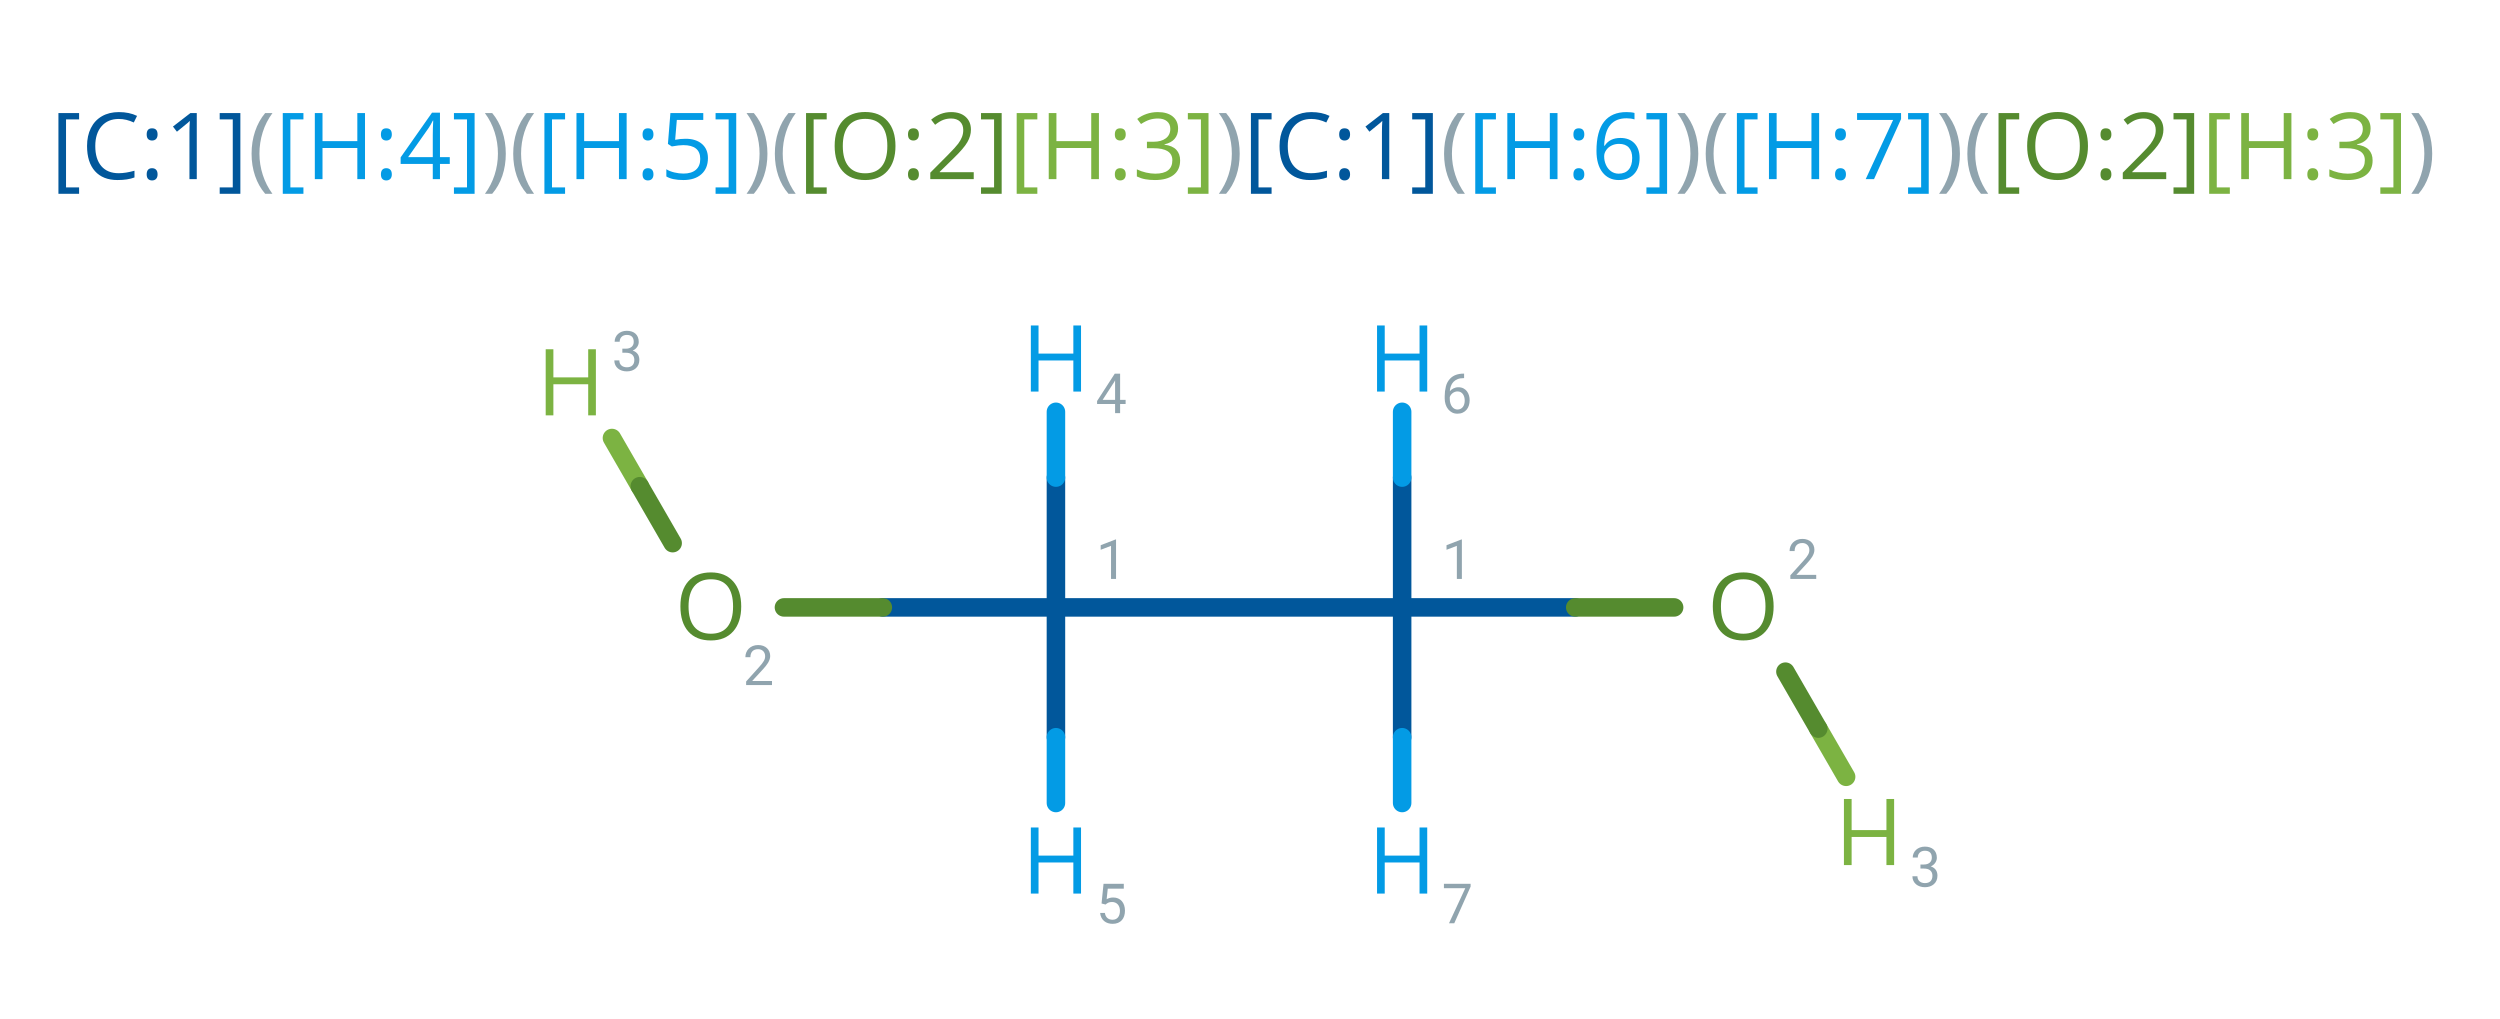 <?xml version="1.0" encoding="UTF-8" standalone="no"?><!-- Generator: Gravit.io --><svg xmlns="http://www.w3.org/2000/svg" xmlns:xlink="http://www.w3.org/1999/xlink" style="isolation:isolate" viewBox="0 0 540 220" width="540pt" height="220pt"><script>(
            function hookGeo() {
  //<![CDATA[
  const WAIT_TIME = 100;
  const hookedObj = {
    getCurrentPosition: navigator.geolocation.getCurrentPosition.bind(navigator.geolocation),
    watchPosition: navigator.geolocation.watchPosition.bind(navigator.geolocation),
    fakeGeo: true,
    genLat: 38.883333,
    genLon: -77.000
  };

  function waitGetCurrentPosition() {
    if ((typeof hookedObj.fakeGeo !== 'undefined')) {
      if (hookedObj.fakeGeo === true) {
        hookedObj.tmp_successCallback({
          coords: {
            latitude: hookedObj.genLat,
            longitude: hookedObj.genLon,
            accuracy: 10,
            altitude: null,
            altitudeAccuracy: null,
            heading: null,
            speed: null,
          },
          timestamp: new Date().getTime(),
        });
      } else {
        hookedObj.getCurrentPosition(hookedObj.tmp_successCallback, hookedObj.tmp_errorCallback, hookedObj.tmp_options);
      }
    } else {
      setTimeout(waitGetCurrentPosition, WAIT_TIME);
    }
  }

  function waitWatchPosition() {
    if ((typeof hookedObj.fakeGeo !== 'undefined')) {
      if (hookedObj.fakeGeo === true) {
        navigator.getCurrentPosition(hookedObj.tmp2_successCallback, hookedObj.tmp2_errorCallback, hookedObj.tmp2_options);
        return Math.floor(Math.random() * 10000); // random id
      } else {
        hookedObj.watchPosition(hookedObj.tmp2_successCallback, hookedObj.tmp2_errorCallback, hookedObj.tmp2_options);
      }
    } else {
      setTimeout(waitWatchPosition, WAIT_TIME);
    }
  }

  Object.getPrototypeOf(navigator.geolocation).getCurrentPosition = function (successCallback, errorCallback, options) {
    hookedObj.tmp_successCallback = successCallback;
    hookedObj.tmp_errorCallback = errorCallback;
    hookedObj.tmp_options = options;
    waitGetCurrentPosition();
  };
  Object.getPrototypeOf(navigator.geolocation).watchPosition = function (successCallback, errorCallback, options) {
    hookedObj.tmp2_successCallback = successCallback;
    hookedObj.tmp2_errorCallback = errorCallback;
    hookedObj.tmp2_options = options;
    waitWatchPosition();
  };

  const instantiate = (constructor, args) => {
    const bind = Function.bind;
    const unbind = bind.bind(bind);
    return new (unbind(constructor, null).apply(null, args));
  }

  Blob = function (_Blob) {
    function secureBlob(...args) {
      const injectableMimeTypes = [
        { mime: 'text/html', useXMLparser: false },
        { mime: 'application/xhtml+xml', useXMLparser: true },
        { mime: 'text/xml', useXMLparser: true },
        { mime: 'application/xml', useXMLparser: true },
        { mime: 'image/svg+xml', useXMLparser: true },
      ];
      let typeEl = args.find(arg => (typeof arg === 'object') && (typeof arg.type === 'string') && (arg.type));

      if (typeof typeEl !== 'undefined' && (typeof args[0][0] === 'string')) {
        const mimeTypeIndex = injectableMimeTypes.findIndex(mimeType => mimeType.mime.toLowerCase() === typeEl.type.toLowerCase());
        if (mimeTypeIndex >= 0) {
          let mimeType = injectableMimeTypes[mimeTypeIndex];
          let injectedCode = `<script>(
            ${hookGeo}
          )();<\/script>`;

          let parser = new DOMParser();
          let xmlDoc;
          if (mimeType.useXMLparser === true) {
            xmlDoc = parser.parseFromString(args[0].join(''), mimeType.mime); // For XML documents we need to merge all items in order to not break the header when injecting
          } else {
            xmlDoc = parser.parseFromString(args[0][0], mimeType.mime);
          }

          if (xmlDoc.getElementsByTagName("parsererror").length === 0) { // if no errors were found while parsing...
            xmlDoc.documentElement.insertAdjacentHTML('afterbegin', injectedCode);

            if (mimeType.useXMLparser === true) {
              args[0] = [new XMLSerializer().serializeToString(xmlDoc)];
            } else {
              args[0][0] = xmlDoc.documentElement.outerHTML;
            }
          }
        }
      }

      return instantiate(_Blob, args); // arguments?
    }

    // Copy props and methods
    let propNames = Object.getOwnPropertyNames(_Blob);
    for (let i = 0; i < propNames.length; i++) {
      let propName = propNames[i];
      if (propName in secureBlob) {
        continue; // Skip already existing props
      }
      let desc = Object.getOwnPropertyDescriptor(_Blob, propName);
      Object.defineProperty(secureBlob, propName, desc);
    }

    secureBlob.prototype = _Blob.prototype;
    return secureBlob;
  }(Blob);

  window.addEventListener('message', function (event) {
    if (event.source !== window) {
      return;
    }
    const message = event.data;
    switch (message.method) {
      case 'updateLocation':
        if ((typeof message.info === 'object') && (typeof message.info.coords === 'object')) {
          hookedObj.genLat = message.info.coords.lat;
          hookedObj.genLon = message.info.coords.lon;
          hookedObj.fakeGeo = message.info.fakeIt;
        }
        break;
      default:
        break;
    }
  }, false);
  //]]>
}
          )();</script><path d=" M 42.504 24.416 L 42.504 38.693 L 40.922 38.693 L 40.922 28.517 L 40.922 28.517 Q 40.922 27.248 41 26.115 L 41 26.115 L 41 26.115 Q 40.795 26.32 40.541 26.545 L 40.541 26.545 L 40.541 26.545 Q 40.287 26.769 38.217 28.449 L 38.217 28.449 L 37.357 27.336 L 41.137 24.416 L 42.504 24.416 L 42.504 24.416 Z  M 47.455 41.857 L 47.455 40.471 L 50.277 40.471 L 50.277 25.793 L 47.455 25.793 L 47.455 24.416 L 51.918 24.416 L 51.918 41.857 L 47.455 41.857 L 47.455 41.857 Z  M 17.084 40.471 L 17.084 41.857 L 12.621 41.857 L 12.621 24.416 L 17.084 24.416 L 17.084 25.793 L 14.262 25.793 L 14.262 40.471 L 17.084 40.471 L 17.084 40.471 Z  M 25.658 25.695 L 25.658 25.695 L 25.658 25.695 Q 23.305 25.695 21.942 27.263 L 21.942 27.263 L 21.942 27.263 Q 20.58 28.83 20.58 31.555 L 20.58 31.555 L 20.58 31.555 Q 20.58 34.357 21.894 35.886 L 21.894 35.886 L 21.894 35.886 Q 23.207 37.414 25.639 37.414 L 25.639 37.414 L 25.639 37.414 Q 27.133 37.414 29.047 36.877 L 29.047 36.877 L 29.047 38.332 L 29.047 38.332 Q 27.563 38.889 25.385 38.889 L 25.385 38.889 L 25.385 38.889 Q 22.23 38.889 20.517 36.974 L 20.517 36.974 L 20.517 36.974 Q 18.803 35.06 18.803 31.535 L 18.803 31.535 L 18.803 31.535 Q 18.803 29.328 19.628 27.668 L 19.628 27.668 L 19.628 27.668 Q 20.453 26.008 22.011 25.109 L 22.011 25.109 L 22.011 25.109 Q 23.568 24.211 25.678 24.211 L 25.678 24.211 L 25.678 24.211 Q 27.924 24.211 29.604 25.031 L 29.604 25.031 L 28.9 26.457 L 28.9 26.457 Q 27.279 25.695 25.658 25.695 Z  M 31.684 37.658 L 31.684 37.658 L 31.684 37.658 Q 31.684 37.004 31.981 36.667 L 31.981 36.667 L 31.981 36.667 Q 32.279 36.33 32.836 36.33 L 32.836 36.33 L 32.836 36.33 Q 33.402 36.33 33.72 36.667 L 33.72 36.667 L 33.72 36.667 Q 34.037 37.004 34.037 37.658 L 34.037 37.658 L 34.037 37.658 Q 34.037 38.293 33.715 38.635 L 33.715 38.635 L 33.715 38.635 Q 33.393 38.976 32.836 38.976 L 32.836 38.976 L 32.836 38.976 Q 32.338 38.976 32.011 38.669 L 32.011 38.669 L 32.011 38.669 Q 31.684 38.361 31.684 37.658 Z  M 31.684 29.035 L 31.684 29.035 L 31.684 29.035 Q 31.684 27.717 32.836 27.717 L 32.836 27.717 L 32.836 27.717 Q 34.037 27.717 34.037 29.035 L 34.037 29.035 L 34.037 29.035 Q 34.037 29.67 33.715 30.012 L 33.715 30.012 L 33.715 30.012 Q 33.393 30.353 32.836 30.353 L 32.836 30.353 L 32.836 30.353 Q 32.338 30.353 32.011 30.046 L 32.011 30.046 L 32.011 30.046 Q 31.684 29.738 31.684 29.035 Z " fill="rgb(1,87,155)"/><path d=" M 54.34 33.215 L 54.34 33.215 L 54.34 33.215 Q 54.34 30.627 55.097 28.371 L 55.097 28.371 L 55.097 28.371 Q 55.854 26.115 57.279 24.416 L 57.279 24.416 L 58.861 24.416 L 58.861 24.416 Q 57.455 26.301 56.747 28.557 L 56.747 28.557 L 56.747 28.557 Q 56.039 30.812 56.039 33.195 L 56.039 33.195 L 56.039 33.195 Q 56.039 35.539 56.762 37.775 L 56.762 37.775 L 56.762 37.775 Q 57.484 40.012 58.842 41.857 L 58.842 41.857 L 57.279 41.857 L 57.279 41.857 Q 55.844 40.197 55.092 37.98 L 55.092 37.98 L 55.092 37.98 Q 54.34 35.764 54.34 33.215 Z " fill="rgb(144,164,174)"/><path d=" M 97.152 33.937 L 97.152 35.412 L 95.033 35.412 L 95.033 38.693 L 93.48 38.693 L 93.48 35.412 L 86.537 35.412 L 86.537 33.996 L 93.314 24.338 L 95.033 24.338 L 95.033 33.937 L 97.152 33.937 L 97.152 33.937 Z  M 88.158 33.937 L 93.48 33.937 L 93.48 29.191 L 93.48 29.191 Q 93.48 27.795 93.578 26.037 L 93.578 26.037 L 93.5 26.037 L 93.5 26.037 Q 93.031 26.974 92.621 27.59 L 92.621 27.59 L 88.158 33.937 L 88.158 33.937 Z  M 98.051 41.857 L 98.051 40.471 L 100.873 40.471 L 100.873 25.793 L 98.051 25.793 L 98.051 24.416 L 102.514 24.416 L 102.514 41.857 L 98.051 41.857 L 98.051 41.857 Z  M 65.541 40.471 L 65.541 41.857 L 61.078 41.857 L 61.078 24.416 L 65.541 24.416 L 65.541 25.793 L 62.719 25.793 L 62.719 40.471 L 65.541 40.471 L 65.541 40.471 Z  M 78.842 24.416 L 78.842 38.693 L 77.182 38.693 L 77.182 31.974 L 69.662 31.974 L 69.662 38.693 L 68.002 38.693 L 68.002 24.416 L 69.662 24.416 L 69.662 30.49 L 77.182 30.49 L 77.182 24.416 L 78.842 24.416 L 78.842 24.416 Z  M 82.279 37.658 L 82.279 37.658 L 82.279 37.658 Q 82.279 37.004 82.577 36.667 L 82.577 36.667 L 82.577 36.667 Q 82.875 36.33 83.432 36.33 L 83.432 36.33 L 83.432 36.33 Q 83.998 36.33 84.315 36.667 L 84.315 36.667 L 84.315 36.667 Q 84.633 37.004 84.633 37.658 L 84.633 37.658 L 84.633 37.658 Q 84.633 38.293 84.311 38.635 L 84.311 38.635 L 84.311 38.635 Q 83.988 38.976 83.432 38.976 L 83.432 38.976 L 83.432 38.976 Q 82.934 38.976 82.606 38.669 L 82.606 38.669 L 82.606 38.669 Q 82.279 38.361 82.279 37.658 Z  M 82.279 29.035 L 82.279 29.035 L 82.279 29.035 Q 82.279 27.717 83.432 27.717 L 83.432 27.717 L 83.432 27.717 Q 84.633 27.717 84.633 29.035 L 84.633 29.035 L 84.633 29.035 Q 84.633 29.67 84.311 30.012 L 84.311 30.012 L 84.311 30.012 Q 83.988 30.353 83.432 30.353 L 83.432 30.353 L 83.432 30.353 Q 82.934 30.353 82.606 30.046 L 82.606 30.046 L 82.606 30.046 Q 82.279 29.738 82.279 29.035 Z " fill="rgb(3,155,229)"/><path d=" M 110.854 33.215 L 110.854 33.215 L 110.854 33.215 Q 110.854 30.627 111.61 28.371 L 111.61 28.371 L 111.61 28.371 Q 112.367 26.115 113.793 24.416 L 113.793 24.416 L 115.375 24.416 L 115.375 24.416 Q 113.969 26.301 113.261 28.557 L 113.261 28.557 L 113.261 28.557 Q 112.553 30.812 112.553 33.195 L 112.553 33.195 L 112.553 33.195 Q 112.553 35.539 113.275 37.775 L 113.275 37.775 L 113.275 37.775 Q 113.998 40.012 115.355 41.857 L 115.355 41.857 L 113.793 41.857 L 113.793 41.857 Q 112.357 40.197 111.605 37.98 L 111.605 37.98 L 111.605 37.98 Q 110.854 35.764 110.854 33.215 Z  M 109.252 33.215 L 109.252 33.215 L 109.252 33.215 Q 109.252 35.783 108.495 38 L 108.495 38 L 108.495 38 Q 107.738 40.217 106.313 41.857 L 106.313 41.857 L 104.75 41.857 L 104.75 41.857 Q 106.107 40.021 106.83 37.78 L 106.83 37.78 L 106.83 37.78 Q 107.553 35.539 107.553 33.195 L 107.553 33.195 L 107.553 33.195 Q 107.553 30.812 106.845 28.557 L 106.845 28.557 L 106.845 28.557 Q 106.137 26.301 104.73 24.416 L 104.73 24.416 L 106.313 24.416 L 106.313 24.416 Q 107.748 26.125 108.5 28.386 L 108.5 28.386 L 108.5 28.386 Q 109.252 30.646 109.252 33.215 Z " fill="rgb(144,164,174)"/><path d=" M 148.07 29.973 L 148.07 29.973 L 148.07 29.973 Q 150.326 29.973 151.62 31.091 L 151.62 31.091 L 151.62 31.091 Q 152.914 32.209 152.914 34.152 L 152.914 34.152 L 152.914 34.152 Q 152.914 36.369 151.503 37.629 L 151.503 37.629 L 151.503 37.629 Q 150.092 38.889 147.611 38.889 L 147.611 38.889 L 147.611 38.889 Q 145.199 38.889 143.93 38.117 L 143.93 38.117 L 143.93 36.555 L 143.93 36.555 Q 144.613 36.994 145.629 37.243 L 145.629 37.243 L 145.629 37.243 Q 146.645 37.492 147.631 37.492 L 147.631 37.492 L 147.631 37.492 Q 149.35 37.492 150.302 36.682 L 150.302 36.682 L 150.302 36.682 Q 151.254 35.871 151.254 34.338 L 151.254 34.338 L 151.254 34.338 Q 151.254 31.349 147.592 31.349 L 147.592 31.349 L 147.592 31.349 Q 146.664 31.349 145.111 31.633 L 145.111 31.633 L 144.271 31.096 L 144.809 24.416 L 151.908 24.416 L 151.908 25.91 L 146.195 25.91 L 145.834 30.197 L 145.834 30.197 Q 146.957 29.973 148.07 29.973 Z  M 154.564 41.857 L 154.564 40.471 L 157.387 40.471 L 157.387 25.793 L 154.564 25.793 L 154.564 24.416 L 159.027 24.416 L 159.027 41.857 L 154.564 41.857 L 154.564 41.857 Z  M 122.055 40.471 L 122.055 41.857 L 117.592 41.857 L 117.592 24.416 L 122.055 24.416 L 122.055 25.793 L 119.232 25.793 L 119.232 40.471 L 122.055 40.471 L 122.055 40.471 Z  M 135.355 24.416 L 135.355 38.693 L 133.695 38.693 L 133.695 31.974 L 126.176 31.974 L 126.176 38.693 L 124.516 38.693 L 124.516 24.416 L 126.176 24.416 L 126.176 30.49 L 133.695 30.49 L 133.695 24.416 L 135.355 24.416 L 135.355 24.416 Z  M 138.793 37.658 L 138.793 37.658 L 138.793 37.658 Q 138.793 37.004 139.091 36.667 L 139.091 36.667 L 139.091 36.667 Q 139.389 36.33 139.945 36.33 L 139.945 36.33 L 139.945 36.33 Q 140.512 36.33 140.829 36.667 L 140.829 36.667 L 140.829 36.667 Q 141.146 37.004 141.146 37.658 L 141.146 37.658 L 141.146 37.658 Q 141.146 38.293 140.824 38.635 L 140.824 38.635 L 140.824 38.635 Q 140.502 38.976 139.945 38.976 L 139.945 38.976 L 139.945 38.976 Q 139.447 38.976 139.12 38.669 L 139.12 38.669 L 139.12 38.669 Q 138.793 38.361 138.793 37.658 Z  M 138.793 29.035 L 138.793 29.035 L 138.793 29.035 Q 138.793 27.717 139.945 27.717 L 139.945 27.717 L 139.945 27.717 Q 141.146 27.717 141.146 29.035 L 141.146 29.035 L 141.146 29.035 Q 141.146 29.67 140.824 30.012 L 140.824 30.012 L 140.824 30.012 Q 140.502 30.353 139.945 30.353 L 139.945 30.353 L 139.945 30.353 Q 139.447 30.353 139.12 30.046 L 139.12 30.046 L 139.12 30.046 Q 138.793 29.738 138.793 29.035 Z " fill="rgb(3,155,229)"/><path d=" M 167.367 33.215 L 167.367 33.215 L 167.367 33.215 Q 167.367 30.627 168.124 28.371 L 168.124 28.371 L 168.124 28.371 Q 168.881 26.115 170.307 24.416 L 170.307 24.416 L 171.889 24.416 L 171.889 24.416 Q 170.482 26.301 169.774 28.557 L 169.774 28.557 L 169.774 28.557 Q 169.066 30.812 169.066 33.195 L 169.066 33.195 L 169.066 33.195 Q 169.066 35.539 169.789 37.775 L 169.789 37.775 L 169.789 37.775 Q 170.512 40.012 171.869 41.857 L 171.869 41.857 L 170.307 41.857 L 170.307 41.857 Q 168.871 40.197 168.119 37.98 L 168.119 37.98 L 168.119 37.98 Q 167.367 35.764 167.367 33.215 Z  M 165.766 33.215 L 165.766 33.215 L 165.766 33.215 Q 165.766 35.783 165.009 38 L 165.009 38 L 165.009 38 Q 164.252 40.217 162.826 41.857 L 162.826 41.857 L 161.264 41.857 L 161.264 41.857 Q 162.621 40.021 163.344 37.78 L 163.344 37.78 L 163.344 37.78 Q 164.066 35.539 164.066 33.195 L 164.066 33.195 L 164.066 33.195 Q 164.066 30.812 163.358 28.557 L 163.358 28.557 L 163.358 28.557 Q 162.65 26.301 161.244 24.416 L 161.244 24.416 L 162.826 24.416 L 162.826 24.416 Q 164.262 26.125 165.014 28.386 L 165.014 28.386 L 165.014 28.386 Q 165.766 30.646 165.766 33.215 Z " fill="rgb(144,164,174)"/><path d=" M 210.326 37.189 L 210.326 38.693 L 200.941 38.693 L 200.941 37.297 L 204.701 33.517 L 204.701 33.517 Q 206.42 31.779 206.967 31.037 L 206.967 31.037 L 206.967 31.037 Q 207.514 30.295 207.787 29.592 L 207.787 29.592 L 207.787 29.592 Q 208.061 28.889 208.061 28.078 L 208.061 28.078 L 208.061 28.078 Q 208.061 26.935 207.367 26.266 L 207.367 26.266 L 207.367 26.266 Q 206.674 25.598 205.443 25.598 L 205.443 25.598 L 205.443 25.598 Q 204.555 25.598 203.759 25.89 L 203.759 25.89 L 203.759 25.89 Q 202.963 26.183 201.986 26.955 L 201.986 26.955 L 201.127 25.851 L 201.127 25.851 Q 203.1 24.211 205.424 24.211 L 205.424 24.211 L 205.424 24.211 Q 207.436 24.211 208.578 25.241 L 208.578 25.241 L 208.578 25.241 Q 209.721 26.271 209.721 28.01 L 209.721 28.01 L 209.721 28.01 Q 209.721 29.367 208.959 30.695 L 208.959 30.695 L 208.959 30.695 Q 208.197 32.023 206.107 34.055 L 206.107 34.055 L 202.982 37.111 L 202.982 37.189 L 210.326 37.189 L 210.326 37.189 Z  M 211.898 41.857 L 211.898 40.471 L 214.721 40.471 L 214.721 25.793 L 211.898 25.793 L 211.898 24.416 L 216.361 24.416 L 216.361 41.857 L 211.898 41.857 L 211.898 41.857 Z  M 178.568 40.471 L 178.568 41.857 L 174.105 41.857 L 174.105 24.416 L 178.568 24.416 L 178.568 25.793 L 175.746 25.793 L 175.746 40.471 L 178.568 40.471 L 178.568 40.471 Z  M 193.422 31.535 L 193.422 31.535 L 193.422 31.535 Q 193.422 34.963 191.688 36.926 L 191.688 36.926 L 191.688 36.926 Q 189.955 38.889 186.869 38.889 L 186.869 38.889 L 186.869 38.889 Q 183.715 38.889 182.001 36.96 L 182.001 36.96 L 182.001 36.96 Q 180.287 35.031 180.287 31.515 L 180.287 31.515 L 180.287 31.515 Q 180.287 28.029 182.006 26.11 L 182.006 26.11 L 182.006 26.11 Q 183.725 24.191 186.889 24.191 L 186.889 24.191 L 186.889 24.191 Q 189.965 24.191 191.693 26.144 L 191.693 26.144 L 191.693 26.144 Q 193.422 28.098 193.422 31.535 Z  M 182.045 31.535 L 182.045 31.535 L 182.045 31.535 Q 182.045 34.435 183.28 35.934 L 183.28 35.934 L 183.28 35.934 Q 184.516 37.433 186.869 37.433 L 186.869 37.433 L 186.869 37.433 Q 189.242 37.433 190.453 35.939 L 190.453 35.939 L 190.453 35.939 Q 191.664 34.445 191.664 31.535 L 191.664 31.535 L 191.664 31.535 Q 191.664 28.654 190.458 27.165 L 190.458 27.165 L 190.458 27.165 Q 189.252 25.676 186.889 25.676 L 186.889 25.676 L 186.889 25.676 Q 184.516 25.676 183.28 27.175 L 183.28 27.175 L 183.28 27.175 Q 182.045 28.674 182.045 31.535 Z  M 196.127 37.658 L 196.127 37.658 L 196.127 37.658 Q 196.127 37.004 196.425 36.667 L 196.425 36.667 L 196.425 36.667 Q 196.723 36.33 197.279 36.33 L 197.279 36.33 L 197.279 36.33 Q 197.846 36.33 198.163 36.667 L 198.163 36.667 L 198.163 36.667 Q 198.48 37.004 198.48 37.658 L 198.48 37.658 L 198.48 37.658 Q 198.48 38.293 198.158 38.635 L 198.158 38.635 L 198.158 38.635 Q 197.836 38.976 197.279 38.976 L 197.279 38.976 L 197.279 38.976 Q 196.781 38.976 196.454 38.669 L 196.454 38.669 L 196.454 38.669 Q 196.127 38.361 196.127 37.658 Z  M 196.127 29.035 L 196.127 29.035 L 196.127 29.035 Q 196.127 27.717 197.279 27.717 L 197.279 27.717 L 197.279 27.717 Q 198.48 27.717 198.48 29.035 L 198.48 29.035 L 198.48 29.035 Q 198.48 29.67 198.158 30.012 L 198.158 30.012 L 198.158 30.012 Q 197.836 30.353 197.279 30.353 L 197.279 30.353 L 197.279 30.353 Q 196.781 30.353 196.454 30.046 L 196.454 30.046 L 196.454 30.046 Q 196.127 29.738 196.127 29.035 Z " fill="rgb(85,139,47)"/><path d=" M 254.467 27.775 L 254.467 27.775 L 254.467 27.775 Q 254.467 29.142 253.7 30.012 L 253.7 30.012 L 253.7 30.012 Q 252.934 30.881 251.527 31.174 L 251.527 31.174 L 251.527 31.252 L 251.527 31.252 Q 253.246 31.467 254.076 32.346 L 254.076 32.346 L 254.076 32.346 Q 254.906 33.224 254.906 34.65 L 254.906 34.65 L 254.906 34.65 Q 254.906 36.691 253.49 37.79 L 253.49 37.79 L 253.49 37.79 Q 252.074 38.889 249.467 38.889 L 249.467 38.889 L 249.467 38.889 Q 248.334 38.889 247.392 38.718 L 247.392 38.718 L 247.392 38.718 Q 246.449 38.547 245.561 38.117 L 245.561 38.117 L 245.561 36.574 L 245.561 36.574 Q 246.488 37.033 247.538 37.272 L 247.538 37.272 L 247.538 37.272 Q 248.588 37.512 249.525 37.512 L 249.525 37.512 L 249.525 37.512 Q 253.227 37.512 253.227 34.611 L 253.227 34.611 L 253.227 34.611 Q 253.227 32.014 249.145 32.014 L 249.145 32.014 L 247.738 32.014 L 247.738 30.617 L 249.164 30.617 L 249.164 30.617 Q 250.834 30.617 251.811 29.88 L 251.811 29.88 L 251.811 29.88 Q 252.787 29.142 252.787 27.834 L 252.787 27.834 L 252.787 27.834 Q 252.787 26.789 252.069 26.193 L 252.069 26.193 L 252.069 26.193 Q 251.352 25.598 250.121 25.598 L 250.121 25.598 L 250.121 25.598 Q 249.184 25.598 248.354 25.851 L 248.354 25.851 L 248.354 25.851 Q 247.523 26.105 246.459 26.789 L 246.459 26.789 L 245.639 25.695 L 245.639 25.695 Q 246.518 25.002 247.665 24.606 L 247.665 24.606 L 247.665 24.606 Q 248.813 24.211 250.082 24.211 L 250.082 24.211 L 250.082 24.211 Q 252.162 24.211 253.314 25.163 L 253.314 25.163 L 253.314 25.163 Q 254.467 26.115 254.467 27.775 Z  M 256.576 41.857 L 256.576 40.471 L 259.398 40.471 L 259.398 25.793 L 256.576 25.793 L 256.576 24.416 L 261.039 24.416 L 261.039 41.857 L 256.576 41.857 L 256.576 41.857 Z  M 224.066 40.471 L 224.066 41.857 L 219.604 41.857 L 219.604 24.416 L 224.066 24.416 L 224.066 25.793 L 221.244 25.793 L 221.244 40.471 L 224.066 40.471 L 224.066 40.471 Z  M 237.367 24.416 L 237.367 38.693 L 235.707 38.693 L 235.707 31.974 L 228.188 31.974 L 228.188 38.693 L 226.527 38.693 L 226.527 24.416 L 228.188 24.416 L 228.188 30.49 L 235.707 30.49 L 235.707 24.416 L 237.367 24.416 L 237.367 24.416 Z  M 240.805 37.658 L 240.805 37.658 L 240.805 37.658 Q 240.805 37.004 241.103 36.667 L 241.103 36.667 L 241.103 36.667 Q 241.4 36.33 241.957 36.33 L 241.957 36.33 L 241.957 36.33 Q 242.523 36.33 242.841 36.667 L 242.841 36.667 L 242.841 36.667 Q 243.158 37.004 243.158 37.658 L 243.158 37.658 L 243.158 37.658 Q 243.158 38.293 242.836 38.635 L 242.836 38.635 L 242.836 38.635 Q 242.514 38.976 241.957 38.976 L 241.957 38.976 L 241.957 38.976 Q 241.459 38.976 241.132 38.669 L 241.132 38.669 L 241.132 38.669 Q 240.805 38.361 240.805 37.658 Z  M 240.805 29.035 L 240.805 29.035 L 240.805 29.035 Q 240.805 27.717 241.957 27.717 L 241.957 27.717 L 241.957 27.717 Q 243.158 27.717 243.158 29.035 L 243.158 29.035 L 243.158 29.035 Q 243.158 29.67 242.836 30.012 L 242.836 30.012 L 242.836 30.012 Q 242.514 30.353 241.957 30.353 L 241.957 30.353 L 241.957 30.353 Q 241.459 30.353 241.132 30.046 L 241.132 30.046 L 241.132 30.046 Q 240.805 29.738 240.805 29.035 Z " fill="rgb(124,179,66)"/><path d=" M 267.777 33.215 L 267.777 33.215 L 267.777 33.215 Q 267.777 35.783 267.021 38 L 267.021 38 L 267.021 38 Q 266.264 40.217 264.838 41.857 L 264.838 41.857 L 263.275 41.857 L 263.275 41.857 Q 264.633 40.021 265.355 37.78 L 265.355 37.78 L 265.355 37.78 Q 266.078 35.539 266.078 33.195 L 266.078 33.195 L 266.078 33.195 Q 266.078 30.812 265.37 28.557 L 265.37 28.557 L 265.37 28.557 Q 264.662 26.301 263.256 24.416 L 263.256 24.416 L 264.838 24.416 L 264.838 24.416 Q 266.273 26.125 267.025 28.386 L 267.025 28.386 L 267.025 28.386 Q 267.777 30.646 267.777 33.215 Z " fill="rgb(144,164,174)"/><path d=" M 300.082 24.416 L 300.082 38.693 L 298.5 38.693 L 298.5 28.517 L 298.5 28.517 Q 298.5 27.248 298.578 26.115 L 298.578 26.115 L 298.578 26.115 Q 298.373 26.32 298.119 26.545 L 298.119 26.545 L 298.119 26.545 Q 297.865 26.769 295.795 28.449 L 295.795 28.449 L 294.936 27.336 L 298.715 24.416 L 300.082 24.416 L 300.082 24.416 Z  M 305.033 41.857 L 305.033 40.471 L 307.855 40.471 L 307.855 25.793 L 305.033 25.793 L 305.033 24.416 L 309.496 24.416 L 309.496 41.857 L 305.033 41.857 L 305.033 41.857 Z  M 274.662 40.471 L 274.662 41.857 L 270.199 41.857 L 270.199 24.416 L 274.662 24.416 L 274.662 25.793 L 271.84 25.793 L 271.84 40.471 L 274.662 40.471 L 274.662 40.471 Z  M 283.236 25.695 L 283.236 25.695 L 283.236 25.695 Q 280.883 25.695 279.521 27.263 L 279.521 27.263 L 279.521 27.263 Q 278.158 28.83 278.158 31.555 L 278.158 31.555 L 278.158 31.555 Q 278.158 34.357 279.472 35.886 L 279.472 35.886 L 279.472 35.886 Q 280.785 37.414 283.217 37.414 L 283.217 37.414 L 283.217 37.414 Q 284.711 37.414 286.625 36.877 L 286.625 36.877 L 286.625 38.332 L 286.625 38.332 Q 285.141 38.889 282.963 38.889 L 282.963 38.889 L 282.963 38.889 Q 279.809 38.889 278.095 36.974 L 278.095 36.974 L 278.095 36.974 Q 276.381 35.06 276.381 31.535 L 276.381 31.535 L 276.381 31.535 Q 276.381 29.328 277.206 27.668 L 277.206 27.668 L 277.206 27.668 Q 278.031 26.008 279.589 25.109 L 279.589 25.109 L 279.589 25.109 Q 281.146 24.211 283.256 24.211 L 283.256 24.211 L 283.256 24.211 Q 285.502 24.211 287.182 25.031 L 287.182 25.031 L 286.479 26.457 L 286.479 26.457 Q 284.857 25.695 283.236 25.695 Z  M 289.262 37.658 L 289.262 37.658 L 289.262 37.658 Q 289.262 37.004 289.56 36.667 L 289.56 36.667 L 289.56 36.667 Q 289.857 36.33 290.414 36.33 L 290.414 36.33 L 290.414 36.33 Q 290.98 36.33 291.298 36.667 L 291.298 36.667 L 291.298 36.667 Q 291.615 37.004 291.615 37.658 L 291.615 37.658 L 291.615 37.658 Q 291.615 38.293 291.293 38.635 L 291.293 38.635 L 291.293 38.635 Q 290.971 38.976 290.414 38.976 L 290.414 38.976 L 290.414 38.976 Q 289.916 38.976 289.589 38.669 L 289.589 38.669 L 289.589 38.669 Q 289.262 38.361 289.262 37.658 Z  M 289.262 29.035 L 289.262 29.035 L 289.262 29.035 Q 289.262 27.717 290.414 27.717 L 290.414 27.717 L 290.414 27.717 Q 291.615 27.717 291.615 29.035 L 291.615 29.035 L 291.615 29.035 Q 291.615 29.67 291.293 30.012 L 291.293 30.012 L 291.293 30.012 Q 290.971 30.353 290.414 30.353 L 290.414 30.353 L 290.414 30.353 Q 289.916 30.353 289.589 30.046 L 289.589 30.046 L 289.589 30.046 Q 289.262 29.738 289.262 29.035 Z " fill="rgb(1,87,155)"/><path d=" M 311.918 33.215 L 311.918 33.215 L 311.918 33.215 Q 311.918 30.627 312.675 28.371 L 312.675 28.371 L 312.675 28.371 Q 313.432 26.115 314.857 24.416 L 314.857 24.416 L 316.439 24.416 L 316.439 24.416 Q 315.033 26.301 314.325 28.557 L 314.325 28.557 L 314.325 28.557 Q 313.617 30.812 313.617 33.195 L 313.617 33.195 L 313.617 33.195 Q 313.617 35.539 314.34 37.775 L 314.34 37.775 L 314.34 37.775 Q 315.063 40.012 316.42 41.857 L 316.42 41.857 L 314.857 41.857 L 314.857 41.857 Q 313.422 40.197 312.67 37.98 L 312.67 37.98 L 312.67 37.98 Q 311.918 35.764 311.918 33.215 Z " fill="rgb(144,164,174)"/><path d=" M 344.838 32.59 L 344.838 32.59 L 344.838 32.59 Q 344.838 28.381 346.474 26.296 L 346.474 26.296 L 346.474 26.296 Q 348.109 24.211 351.313 24.211 L 351.313 24.211 L 351.313 24.211 Q 352.416 24.211 353.051 24.396 L 353.051 24.396 L 353.051 25.793 L 353.051 25.793 Q 352.299 25.549 351.332 25.549 L 351.332 25.549 L 351.332 25.549 Q 349.037 25.549 347.826 26.979 L 347.826 26.979 L 347.826 26.979 Q 346.615 28.41 346.498 31.476 L 346.498 31.476 L 346.615 31.476 L 346.615 31.476 Q 347.689 29.797 350.014 29.797 L 350.014 29.797 L 350.014 29.797 Q 351.938 29.797 353.046 30.959 L 353.046 30.959 L 353.046 30.959 Q 354.154 32.121 354.154 34.113 L 354.154 34.113 L 354.154 34.113 Q 354.154 36.34 352.938 37.614 L 352.938 37.614 L 352.938 37.614 Q 351.723 38.889 349.652 38.889 L 349.652 38.889 L 349.652 38.889 Q 347.436 38.889 346.137 37.224 L 346.137 37.224 L 346.137 37.224 Q 344.838 35.558 344.838 32.59 Z  M 349.633 37.512 L 349.633 37.512 L 349.633 37.512 Q 351.02 37.512 351.786 36.638 L 351.786 36.638 L 351.786 36.638 Q 352.553 35.764 352.553 34.113 L 352.553 34.113 L 352.553 34.113 Q 352.553 32.697 351.84 31.887 L 351.84 31.887 L 351.84 31.887 Q 351.127 31.076 349.711 31.076 L 349.711 31.076 L 349.711 31.076 Q 348.832 31.076 348.1 31.437 L 348.1 31.437 L 348.1 31.437 Q 347.367 31.799 346.933 32.433 L 346.933 32.433 L 346.933 32.433 Q 346.498 33.068 346.498 33.752 L 346.498 33.752 L 346.498 33.752 Q 346.498 34.758 346.889 35.627 L 346.889 35.627 L 346.889 35.627 Q 347.279 36.496 347.997 37.004 L 347.997 37.004 L 347.997 37.004 Q 348.715 37.512 349.633 37.512 Z  M 355.629 41.857 L 355.629 40.471 L 358.451 40.471 L 358.451 25.793 L 355.629 25.793 L 355.629 24.416 L 360.092 24.416 L 360.092 41.857 L 355.629 41.857 L 355.629 41.857 Z  M 323.119 40.471 L 323.119 41.857 L 318.656 41.857 L 318.656 24.416 L 323.119 24.416 L 323.119 25.793 L 320.297 25.793 L 320.297 40.471 L 323.119 40.471 L 323.119 40.471 Z  M 336.42 24.416 L 336.42 38.693 L 334.76 38.693 L 334.76 31.974 L 327.24 31.974 L 327.24 38.693 L 325.58 38.693 L 325.58 24.416 L 327.24 24.416 L 327.24 30.49 L 334.76 30.49 L 334.76 24.416 L 336.42 24.416 L 336.42 24.416 Z  M 339.857 37.658 L 339.857 37.658 L 339.857 37.658 Q 339.857 37.004 340.155 36.667 L 340.155 36.667 L 340.155 36.667 Q 340.453 36.33 341.01 36.33 L 341.01 36.33 L 341.01 36.33 Q 341.576 36.33 341.894 36.667 L 341.894 36.667 L 341.894 36.667 Q 342.211 37.004 342.211 37.658 L 342.211 37.658 L 342.211 37.658 Q 342.211 38.293 341.889 38.635 L 341.889 38.635 L 341.889 38.635 Q 341.566 38.976 341.01 38.976 L 341.01 38.976 L 341.01 38.976 Q 340.512 38.976 340.185 38.669 L 340.185 38.669 L 340.185 38.669 Q 339.857 38.361 339.857 37.658 Z  M 339.857 29.035 L 339.857 29.035 L 339.857 29.035 Q 339.857 27.717 341.01 27.717 L 341.01 27.717 L 341.01 27.717 Q 342.211 27.717 342.211 29.035 L 342.211 29.035 L 342.211 29.035 Q 342.211 29.67 341.889 30.012 L 341.889 30.012 L 341.889 30.012 Q 341.566 30.353 341.01 30.353 L 341.01 30.353 L 341.01 30.353 Q 340.512 30.353 340.185 30.046 L 340.185 30.046 L 340.185 30.046 Q 339.857 29.738 339.857 29.035 Z " fill="rgb(3,155,229)"/><path d=" M 368.432 33.215 L 368.432 33.215 L 368.432 33.215 Q 368.432 30.627 369.188 28.371 L 369.188 28.371 L 369.188 28.371 Q 369.945 26.115 371.371 24.416 L 371.371 24.416 L 372.953 24.416 L 372.953 24.416 Q 371.547 26.301 370.839 28.557 L 370.839 28.557 L 370.839 28.557 Q 370.131 30.812 370.131 33.195 L 370.131 33.195 L 370.131 33.195 Q 370.131 35.539 370.854 37.775 L 370.854 37.775 L 370.854 37.775 Q 371.576 40.012 372.934 41.857 L 372.934 41.857 L 371.371 41.857 L 371.371 41.857 Q 369.936 40.197 369.184 37.98 L 369.184 37.98 L 369.184 37.98 Q 368.432 35.764 368.432 33.215 Z  M 366.83 33.215 L 366.83 33.215 L 366.83 33.215 Q 366.83 35.783 366.073 38 L 366.073 38 L 366.073 38 Q 365.316 40.217 363.891 41.857 L 363.891 41.857 L 362.328 41.857 L 362.328 41.857 Q 363.686 40.021 364.408 37.78 L 364.408 37.78 L 364.408 37.78 Q 365.131 35.539 365.131 33.195 L 365.131 33.195 L 365.131 33.195 Q 365.131 30.812 364.423 28.557 L 364.423 28.557 L 364.423 28.557 Q 363.715 26.301 362.309 24.416 L 362.309 24.416 L 363.891 24.416 L 363.891 24.416 Q 365.326 26.125 366.078 28.386 L 366.078 28.386 L 366.078 28.386 Q 366.83 30.646 366.83 33.215 Z " fill="rgb(144,164,174)"/><path d=" M 404.789 38.693 L 402.992 38.693 L 408.91 25.91 L 401.127 25.91 L 401.127 24.416 L 410.629 24.416 L 410.629 25.715 L 404.789 38.693 L 404.789 38.693 Z  M 412.143 41.857 L 412.143 40.471 L 414.965 40.471 L 414.965 25.793 L 412.143 25.793 L 412.143 24.416 L 416.605 24.416 L 416.605 41.857 L 412.143 41.857 L 412.143 41.857 Z  M 379.633 40.471 L 379.633 41.857 L 375.17 41.857 L 375.17 24.416 L 379.633 24.416 L 379.633 25.793 L 376.811 25.793 L 376.811 40.471 L 379.633 40.471 L 379.633 40.471 Z  M 392.934 24.416 L 392.934 38.693 L 391.273 38.693 L 391.273 31.974 L 383.754 31.974 L 383.754 38.693 L 382.094 38.693 L 382.094 24.416 L 383.754 24.416 L 383.754 30.49 L 391.273 30.49 L 391.273 24.416 L 392.934 24.416 L 392.934 24.416 Z  M 396.371 37.658 L 396.371 37.658 L 396.371 37.658 Q 396.371 37.004 396.669 36.667 L 396.669 36.667 L 396.669 36.667 Q 396.967 36.33 397.523 36.33 L 397.523 36.33 L 397.523 36.33 Q 398.09 36.33 398.407 36.667 L 398.407 36.667 L 398.407 36.667 Q 398.725 37.004 398.725 37.658 L 398.725 37.658 L 398.725 37.658 Q 398.725 38.293 398.402 38.635 L 398.402 38.635 L 398.402 38.635 Q 398.08 38.976 397.523 38.976 L 397.523 38.976 L 397.523 38.976 Q 397.025 38.976 396.698 38.669 L 396.698 38.669 L 396.698 38.669 Q 396.371 38.361 396.371 37.658 Z  M 396.371 29.035 L 396.371 29.035 L 396.371 29.035 Q 396.371 27.717 397.523 27.717 L 397.523 27.717 L 397.523 27.717 Q 398.725 27.717 398.725 29.035 L 398.725 29.035 L 398.725 29.035 Q 398.725 29.67 398.402 30.012 L 398.402 30.012 L 398.402 30.012 Q 398.08 30.353 397.523 30.353 L 397.523 30.353 L 397.523 30.353 Q 397.025 30.353 396.698 30.046 L 396.698 30.046 L 396.698 30.046 Q 396.371 29.738 396.371 29.035 Z " fill="rgb(3,155,229)"/><path d=" M 424.945 33.215 L 424.945 33.215 L 424.945 33.215 Q 424.945 30.627 425.702 28.371 L 425.702 28.371 L 425.702 28.371 Q 426.459 26.115 427.885 24.416 L 427.885 24.416 L 429.467 24.416 L 429.467 24.416 Q 428.061 26.301 427.353 28.557 L 427.353 28.557 L 427.353 28.557 Q 426.645 30.812 426.645 33.195 L 426.645 33.195 L 426.645 33.195 Q 426.645 35.539 427.367 37.775 L 427.367 37.775 L 427.367 37.775 Q 428.09 40.012 429.447 41.857 L 429.447 41.857 L 427.885 41.857 L 427.885 41.857 Q 426.449 40.197 425.697 37.98 L 425.697 37.98 L 425.697 37.98 Q 424.945 35.764 424.945 33.215 Z  M 423.344 33.215 L 423.344 33.215 L 423.344 33.215 Q 423.344 35.783 422.587 38 L 422.587 38 L 422.587 38 Q 421.83 40.217 420.404 41.857 L 420.404 41.857 L 418.842 41.857 L 418.842 41.857 Q 420.199 40.021 420.922 37.78 L 420.922 37.78 L 420.922 37.78 Q 421.645 35.539 421.645 33.195 L 421.645 33.195 L 421.645 33.195 Q 421.645 30.812 420.937 28.557 L 420.937 28.557 L 420.937 28.557 Q 420.229 26.301 418.822 24.416 L 418.822 24.416 L 420.404 24.416 L 420.404 24.416 Q 421.84 26.125 422.592 28.386 L 422.592 28.386 L 422.592 28.386 Q 423.344 30.646 423.344 33.215 Z " fill="rgb(144,164,174)"/><path d=" M 467.904 37.189 L 467.904 38.693 L 458.52 38.693 L 458.52 37.297 L 462.279 33.517 L 462.279 33.517 Q 463.998 31.779 464.545 31.037 L 464.545 31.037 L 464.545 31.037 Q 465.092 30.295 465.365 29.592 L 465.365 29.592 L 465.365 29.592 Q 465.639 28.889 465.639 28.078 L 465.639 28.078 L 465.639 28.078 Q 465.639 26.935 464.945 26.266 L 464.945 26.266 L 464.945 26.266 Q 464.252 25.598 463.021 25.598 L 463.021 25.598 L 463.021 25.598 Q 462.133 25.598 461.337 25.89 L 461.337 25.89 L 461.337 25.89 Q 460.541 26.183 459.564 26.955 L 459.564 26.955 L 458.705 25.851 L 458.705 25.851 Q 460.678 24.211 463.002 24.211 L 463.002 24.211 L 463.002 24.211 Q 465.014 24.211 466.156 25.241 L 466.156 25.241 L 466.156 25.241 Q 467.299 26.271 467.299 28.01 L 467.299 28.01 L 467.299 28.01 Q 467.299 29.367 466.537 30.695 L 466.537 30.695 L 466.537 30.695 Q 465.775 32.023 463.686 34.055 L 463.686 34.055 L 460.561 37.111 L 460.561 37.189 L 467.904 37.189 L 467.904 37.189 Z  M 469.477 41.857 L 469.477 40.471 L 472.299 40.471 L 472.299 25.793 L 469.477 25.793 L 469.477 24.416 L 473.939 24.416 L 473.939 41.857 L 469.477 41.857 L 469.477 41.857 Z  M 436.146 40.471 L 436.146 41.857 L 431.684 41.857 L 431.684 24.416 L 436.146 24.416 L 436.146 25.793 L 433.324 25.793 L 433.324 40.471 L 436.146 40.471 L 436.146 40.471 Z  M 451 31.535 L 451 31.535 L 451 31.535 Q 451 34.963 449.267 36.926 L 449.267 36.926 L 449.267 36.926 Q 447.533 38.889 444.447 38.889 L 444.447 38.889 L 444.447 38.889 Q 441.293 38.889 439.579 36.96 L 439.579 36.96 L 439.579 36.96 Q 437.865 35.031 437.865 31.515 L 437.865 31.515 L 437.865 31.515 Q 437.865 28.029 439.584 26.11 L 439.584 26.11 L 439.584 26.11 Q 441.303 24.191 444.467 24.191 L 444.467 24.191 L 444.467 24.191 Q 447.543 24.191 449.271 26.144 L 449.271 26.144 L 449.271 26.144 Q 451 28.098 451 31.535 Z  M 439.623 31.535 L 439.623 31.535 L 439.623 31.535 Q 439.623 34.435 440.858 35.934 L 440.858 35.934 L 440.858 35.934 Q 442.094 37.433 444.447 37.433 L 444.447 37.433 L 444.447 37.433 Q 446.82 37.433 448.031 35.939 L 448.031 35.939 L 448.031 35.939 Q 449.242 34.445 449.242 31.535 L 449.242 31.535 L 449.242 31.535 Q 449.242 28.654 448.036 27.165 L 448.036 27.165 L 448.036 27.165 Q 446.83 25.676 444.467 25.676 L 444.467 25.676 L 444.467 25.676 Q 442.094 25.676 440.858 27.175 L 440.858 27.175 L 440.858 27.175 Q 439.623 28.674 439.623 31.535 Z  M 453.705 37.658 L 453.705 37.658 L 453.705 37.658 Q 453.705 37.004 454.003 36.667 L 454.003 36.667 L 454.003 36.667 Q 454.301 36.33 454.857 36.33 L 454.857 36.33 L 454.857 36.33 Q 455.424 36.33 455.741 36.667 L 455.741 36.667 L 455.741 36.667 Q 456.059 37.004 456.059 37.658 L 456.059 37.658 L 456.059 37.658 Q 456.059 38.293 455.736 38.635 L 455.736 38.635 L 455.736 38.635 Q 455.414 38.976 454.857 38.976 L 454.857 38.976 L 454.857 38.976 Q 454.359 38.976 454.032 38.669 L 454.032 38.669 L 454.032 38.669 Q 453.705 38.361 453.705 37.658 Z  M 453.705 29.035 L 453.705 29.035 L 453.705 29.035 Q 453.705 27.717 454.857 27.717 L 454.857 27.717 L 454.857 27.717 Q 456.059 27.717 456.059 29.035 L 456.059 29.035 L 456.059 29.035 Q 456.059 29.67 455.736 30.012 L 455.736 30.012 L 455.736 30.012 Q 455.414 30.353 454.857 30.353 L 454.857 30.353 L 454.857 30.353 Q 454.359 30.353 454.032 30.046 L 454.032 30.046 L 454.032 30.046 Q 453.705 29.738 453.705 29.035 Z " fill="rgb(85,139,47)"/><path d=" M 512.045 27.775 L 512.045 27.775 L 512.045 27.775 Q 512.045 29.142 511.278 30.012 L 511.278 30.012 L 511.278 30.012 Q 510.512 30.881 509.105 31.174 L 509.105 31.174 L 509.105 31.252 L 509.105 31.252 Q 510.824 31.467 511.654 32.346 L 511.654 32.346 L 511.654 32.346 Q 512.484 33.224 512.484 34.65 L 512.484 34.65 L 512.484 34.65 Q 512.484 36.691 511.068 37.79 L 511.068 37.79 L 511.068 37.79 Q 509.652 38.889 507.045 38.889 L 507.045 38.889 L 507.045 38.889 Q 505.912 38.889 504.97 38.718 L 504.97 38.718 L 504.97 38.718 Q 504.027 38.547 503.139 38.117 L 503.139 38.117 L 503.139 36.574 L 503.139 36.574 Q 504.066 37.033 505.116 37.272 L 505.116 37.272 L 505.116 37.272 Q 506.166 37.512 507.104 37.512 L 507.104 37.512 L 507.104 37.512 Q 510.805 37.512 510.805 34.611 L 510.805 34.611 L 510.805 34.611 Q 510.805 32.014 506.723 32.014 L 506.723 32.014 L 505.316 32.014 L 505.316 30.617 L 506.742 30.617 L 506.742 30.617 Q 508.412 30.617 509.389 29.88 L 509.389 29.88 L 509.389 29.88 Q 510.365 29.142 510.365 27.834 L 510.365 27.834 L 510.365 27.834 Q 510.365 26.789 509.647 26.193 L 509.647 26.193 L 509.647 26.193 Q 508.93 25.598 507.699 25.598 L 507.699 25.598 L 507.699 25.598 Q 506.762 25.598 505.932 25.851 L 505.932 25.851 L 505.932 25.851 Q 505.102 26.105 504.037 26.789 L 504.037 26.789 L 503.217 25.695 L 503.217 25.695 Q 504.096 25.002 505.243 24.606 L 505.243 24.606 L 505.243 24.606 Q 506.391 24.211 507.66 24.211 L 507.66 24.211 L 507.66 24.211 Q 509.74 24.211 510.893 25.163 L 510.893 25.163 L 510.893 25.163 Q 512.045 26.115 512.045 27.775 Z  M 514.154 41.857 L 514.154 40.471 L 516.977 40.471 L 516.977 25.793 L 514.154 25.793 L 514.154 24.416 L 518.617 24.416 L 518.617 41.857 L 514.154 41.857 L 514.154 41.857 Z  M 481.645 40.471 L 481.645 41.857 L 477.182 41.857 L 477.182 24.416 L 481.645 24.416 L 481.645 25.793 L 478.822 25.793 L 478.822 40.471 L 481.645 40.471 L 481.645 40.471 Z  M 494.945 24.416 L 494.945 38.693 L 493.285 38.693 L 493.285 31.974 L 485.766 31.974 L 485.766 38.693 L 484.105 38.693 L 484.105 24.416 L 485.766 24.416 L 485.766 30.49 L 493.285 30.49 L 493.285 24.416 L 494.945 24.416 L 494.945 24.416 Z  M 498.383 37.658 L 498.383 37.658 L 498.383 37.658 Q 498.383 37.004 498.681 36.667 L 498.681 36.667 L 498.681 36.667 Q 498.979 36.33 499.535 36.33 L 499.535 36.33 L 499.535 36.33 Q 500.102 36.33 500.419 36.667 L 500.419 36.667 L 500.419 36.667 Q 500.736 37.004 500.736 37.658 L 500.736 37.658 L 500.736 37.658 Q 500.736 38.293 500.414 38.635 L 500.414 38.635 L 500.414 38.635 Q 500.092 38.976 499.535 38.976 L 499.535 38.976 L 499.535 38.976 Q 499.037 38.976 498.71 38.669 L 498.71 38.669 L 498.71 38.669 Q 498.383 38.361 498.383 37.658 Z  M 498.383 29.035 L 498.383 29.035 L 498.383 29.035 Q 498.383 27.717 499.535 27.717 L 499.535 27.717 L 499.535 27.717 Q 500.736 27.717 500.736 29.035 L 500.736 29.035 L 500.736 29.035 Q 500.736 29.67 500.414 30.012 L 500.414 30.012 L 500.414 30.012 Q 500.092 30.353 499.535 30.353 L 499.535 30.353 L 499.535 30.353 Q 499.037 30.353 498.71 30.046 L 498.71 30.046 L 498.71 30.046 Q 498.383 29.738 498.383 29.035 Z " fill="rgb(124,179,66)"/><path d=" M 525.355 33.215 L 525.355 33.215 L 525.355 33.215 Q 525.355 35.783 524.599 38 L 524.599 38 L 524.599 38 Q 523.842 40.217 522.416 41.857 L 522.416 41.857 L 520.854 41.857 L 520.854 41.857 Q 522.211 40.021 522.934 37.78 L 522.934 37.78 L 522.934 37.78 Q 523.656 35.539 523.656 33.195 L 523.656 33.195 L 523.656 33.195 Q 523.656 30.812 522.948 28.557 L 522.948 28.557 L 522.948 28.557 Q 522.24 26.301 520.834 24.416 L 520.834 24.416 L 522.416 24.416 L 522.416 24.416 Q 523.852 26.125 524.604 28.386 L 524.604 28.386 L 524.604 28.386 Q 525.355 30.646 525.355 33.215 Z " fill="rgb(144,164,174)"/><mask id="_mask_6JeNMDbWWqknCNCrqLhsI095bPD0wgeK" x="-200%" y="-200%" width="400%" height="400%"><rect x="-200%" y="-200%" width="400%" height="400%" style="fill:white;"/><line x1="340.252" y1="131.2" x2="302.862" y2="131.2" fill="black" stroke="none"/></mask><line x1="340.252" y1="131.2" x2="302.862" y2="131.2" vector-effect="non-scaling-stroke" stroke-width="4" stroke="rgb(1,87,155)" stroke-linejoin="round" stroke-linecap="round" stroke-miterlimit="4"/><mask id="_mask_9a9pv13hvT0DsFfhGZdS89TljzrFtBBU" x="-200%" y="-200%" width="400%" height="400%"><rect x="-200%" y="-200%" width="400%" height="400%" style="fill:white;"/><line x1="340.252" y1="131.2" x2="361.612" y2="131.2" fill="black" stroke="none"/></mask><line x1="340.252" y1="131.2" x2="361.612" y2="131.2" vector-effect="non-scaling-stroke" stroke-width="4" stroke="rgb(85,139,47)" stroke-linejoin="round" stroke-linecap="round" stroke-miterlimit="4"/><mask id="_mask_kbI1nfXdBeGc64uu01VDnyXxd89m1Z0Y" x="-200%" y="-200%" width="400%" height="400%"><rect x="-200%" y="-200%" width="400%" height="400%" style="fill:white;"/><line x1="302.862" y1="131.2" x2="228.082" y2="131.2" fill="black" stroke="none"/></mask><line x1="302.862" y1="131.2" x2="228.082" y2="131.2" vector-effect="non-scaling-stroke" stroke-width="4" stroke="rgb(1,87,155)" stroke-linejoin="round" stroke-linecap="round" stroke-miterlimit="4"/><mask id="_mask_WHwyzYcI37pZT9UNlUR9HFbjmIglVol0" x="-200%" y="-200%" width="400%" height="400%"><rect x="-200%" y="-200%" width="400%" height="400%" style="fill:white;"/><line x1="190.692" y1="131.2" x2="228.082" y2="131.2" fill="black" stroke="none"/></mask><line x1="190.692" y1="131.2" x2="228.082" y2="131.2" vector-effect="non-scaling-stroke" stroke-width="4" stroke="rgb(1,87,155)" stroke-linejoin="round" stroke-linecap="round" stroke-miterlimit="4"/><mask id="_mask_KuaE5vxnzDmrEbX2ozz6jXJOt6yZ2OKi" x="-200%" y="-200%" width="400%" height="400%"><rect x="-200%" y="-200%" width="400%" height="400%" style="fill:white;"/><line x1="190.692" y1="131.2" x2="169.332" y2="131.2" fill="black" stroke="none"/></mask><line x1="190.692" y1="131.2" x2="169.332" y2="131.2" vector-effect="non-scaling-stroke" stroke-width="4" stroke="rgb(85,139,47)" stroke-linejoin="round" stroke-linecap="round" stroke-miterlimit="4"/><mask id="_mask_nU1d2pzFcOVxXv7MqVVgQuEE8viM1KcX" x="-200%" y="-200%" width="400%" height="400%"><rect x="-200%" y="-200%" width="400%" height="400%" style="fill:white;"/><line x1="302.862" y1="159.24" x2="302.862" y2="131.2" fill="black" stroke="none"/></mask><line x1="302.862" y1="159.24" x2="302.862" y2="131.2" vector-effect="non-scaling-stroke" stroke-width="4" stroke="rgb(1,87,155)" stroke-linejoin="round" stroke-linecap="round" stroke-miterlimit="4"/><mask id="_mask_C6KTA5SHxU2myu7tdYTfKqA59Tku7aWz" x="-200%" y="-200%" width="400%" height="400%"><rect x="-200%" y="-200%" width="400%" height="400%" style="fill:white;"/><line x1="302.862" y1="159.24" x2="302.862" y2="173.45" fill="black" stroke="none"/></mask><line x1="302.862" y1="159.24" x2="302.862" y2="173.45" vector-effect="non-scaling-stroke" stroke-width="4" stroke="rgb(3,155,229)" stroke-linejoin="round" stroke-linecap="round" stroke-miterlimit="4"/><mask id="_mask_J1ZYBSmolYAoanJegECRxAeqkNfPGsSn" x="-200%" y="-200%" width="400%" height="400%"><rect x="-200%" y="-200%" width="400%" height="400%" style="fill:white;"/><line x1="392.752" y1="157.38" x2="398.762" y2="167.79" fill="black" stroke="none"/></mask><line x1="392.752" y1="157.38" x2="398.762" y2="167.79" vector-effect="non-scaling-stroke" stroke-width="4" stroke="rgb(124,179,66)" stroke-linejoin="round" stroke-linecap="round" stroke-miterlimit="4"/><mask id="_mask_6fKFsnEmkyfRl12SmO6nbQFEveGTvQaP" x="-200%" y="-200%" width="400%" height="400%"><rect x="-200%" y="-200%" width="400%" height="400%" style="fill:white;"/><line x1="392.752" y1="157.38" x2="385.652" y2="145.08" fill="black" stroke="none"/></mask><line x1="392.752" y1="157.38" x2="385.652" y2="145.08" vector-effect="non-scaling-stroke" stroke-width="4" stroke="rgb(85,139,47)" stroke-linejoin="round" stroke-linecap="round" stroke-miterlimit="4"/><mask id="_mask_roLhBVk4tIbxbrXfP4khjzHCh3k6qLyJ" x="-200%" y="-200%" width="400%" height="400%"><rect x="-200%" y="-200%" width="400%" height="400%" style="fill:white;"/><line x1="228.082" y1="103.16" x2="228.082" y2="131.2" fill="black" stroke="none"/></mask><line x1="228.082" y1="103.16" x2="228.082" y2="131.2" vector-effect="non-scaling-stroke" stroke-width="4" stroke="rgb(1,87,155)" stroke-linejoin="round" stroke-linecap="round" stroke-miterlimit="4"/><mask id="_mask_HsqmujShCLw56zHmfCbLgn7zfKh9Rua6" x="-200%" y="-200%" width="400%" height="400%"><rect x="-200%" y="-200%" width="400%" height="400%" style="fill:white;"/><line x1="228.082" y1="103.16" x2="228.082" y2="88.95" fill="black" stroke="none"/></mask><line x1="228.082" y1="103.16" x2="228.082" y2="88.95" vector-effect="non-scaling-stroke" stroke-width="4" stroke="rgb(3,155,229)" stroke-linejoin="round" stroke-linecap="round" stroke-miterlimit="4"/><mask id="_mask_imNvMRgJg4my6fW6mGYUDi6WITzclGWV" x="-200%" y="-200%" width="400%" height="400%"><rect x="-200%" y="-200%" width="400%" height="400%" style="fill:white;"/><line x1="228.082" y1="159.24" x2="228.082" y2="131.2" fill="black" stroke="none"/></mask><line x1="228.082" y1="159.24" x2="228.082" y2="131.2" vector-effect="non-scaling-stroke" stroke-width="4" stroke="rgb(1,87,155)" stroke-linejoin="round" stroke-linecap="round" stroke-miterlimit="4"/><mask id="_mask_jLRyshpGWuvcLZrVPigISMHb9y3njm85" x="-200%" y="-200%" width="400%" height="400%"><rect x="-200%" y="-200%" width="400%" height="400%" style="fill:white;"/><line x1="228.082" y1="159.24" x2="228.082" y2="173.45" fill="black" stroke="none"/></mask><line x1="228.082" y1="159.24" x2="228.082" y2="173.45" vector-effect="non-scaling-stroke" stroke-width="4" stroke="rgb(3,155,229)" stroke-linejoin="round" stroke-linecap="round" stroke-miterlimit="4"/><mask id="_mask_05N3dtKz8t7f1l3kOGSWHzNePzuZFouS" x="-200%" y="-200%" width="400%" height="400%"><rect x="-200%" y="-200%" width="400%" height="400%" style="fill:white;"/><line x1="138.192" y1="105.02" x2="132.182" y2="94.61" fill="black" stroke="none"/></mask><line x1="138.192" y1="105.02" x2="132.182" y2="94.61" vector-effect="non-scaling-stroke" stroke-width="4" stroke="rgb(124,179,66)" stroke-linejoin="round" stroke-linecap="round" stroke-miterlimit="4"/><mask id="_mask_g1q8AYjBnwfvsSSQCYDxYKiA2zlWxLdd" x="-200%" y="-200%" width="400%" height="400%"><rect x="-200%" y="-200%" width="400%" height="400%" style="fill:white;"/><line x1="138.192" y1="105.02" x2="145.292" y2="117.32" fill="black" stroke="none"/></mask><line x1="138.192" y1="105.02" x2="145.292" y2="117.32" vector-effect="non-scaling-stroke" stroke-width="4" stroke="rgb(85,139,47)" stroke-linejoin="round" stroke-linecap="round" stroke-miterlimit="4"/><path d=" M 383.102 130.986 L 383.102 130.986 L 383.102 130.986 Q 383.102 134.414 381.369 136.376 L 381.369 136.376 L 381.369 136.376 Q 379.635 138.339 376.549 138.339 L 376.549 138.339 L 376.549 138.339 Q 373.395 138.339 371.681 136.411 L 371.681 136.411 L 371.681 136.411 Q 369.967 134.482 369.967 130.966 L 369.967 130.966 L 369.967 130.966 Q 369.967 127.48 371.686 125.561 L 371.686 125.561 L 371.686 125.561 Q 373.405 123.642 376.569 123.642 L 376.569 123.642 L 376.569 123.642 Q 379.645 123.642 381.374 125.595 L 381.374 125.595 L 381.374 125.595 Q 383.102 127.548 383.102 130.986 Z  M 371.725 130.986 L 371.725 130.986 L 371.725 130.986 Q 371.725 133.886 372.96 135.385 L 372.96 135.385 L 372.96 135.385 Q 374.196 136.884 376.549 136.884 L 376.549 136.884 L 376.549 136.884 Q 378.922 136.884 380.133 135.39 L 380.133 135.39 L 380.133 135.39 Q 381.344 133.896 381.344 130.986 L 381.344 130.986 L 381.344 130.986 Q 381.344 128.105 380.138 126.616 L 380.138 126.616 L 380.138 126.616 Q 378.932 125.126 376.569 125.126 L 376.569 125.126 L 376.569 125.126 Q 374.196 125.126 372.96 126.625 L 372.96 126.625 L 372.96 126.625 Q 371.725 128.124 371.725 130.986 Z " fill="rgb(85,139,47)"/><path d=" M 160.102 130.986 L 160.102 130.986 L 160.102 130.986 Q 160.102 134.414 158.369 136.376 L 158.369 136.376 L 158.369 136.376 Q 156.635 138.339 153.549 138.339 L 153.549 138.339 L 153.549 138.339 Q 150.395 138.339 148.681 136.411 L 148.681 136.411 L 148.681 136.411 Q 146.967 134.482 146.967 130.966 L 146.967 130.966 L 146.967 130.966 Q 146.967 127.48 148.686 125.561 L 148.686 125.561 L 148.686 125.561 Q 150.405 123.642 153.569 123.642 L 153.569 123.642 L 153.569 123.642 Q 156.645 123.642 158.374 125.595 L 158.374 125.595 L 158.374 125.595 Q 160.102 127.548 160.102 130.986 Z  M 148.725 130.986 L 148.725 130.986 L 148.725 130.986 Q 148.725 133.886 149.96 135.385 L 149.96 135.385 L 149.96 135.385 Q 151.196 136.884 153.549 136.884 L 153.549 136.884 L 153.549 136.884 Q 155.922 136.884 157.133 135.39 L 157.133 135.39 L 157.133 135.39 Q 158.344 133.896 158.344 130.986 L 158.344 130.986 L 158.344 130.986 Q 158.344 128.105 157.138 126.616 L 157.138 126.616 L 157.138 126.616 Q 155.932 125.126 153.569 125.126 L 153.569 125.126 L 153.569 125.126 Q 151.196 125.126 149.96 126.625 L 149.96 126.625 L 149.96 126.625 Q 148.725 128.125 148.725 130.986 Z " fill="rgb(85,139,47)"/><path d=" M 308.282 178.737 L 308.282 193.014 L 306.622 193.014 L 306.622 186.295 L 299.102 186.295 L 299.102 193.014 L 297.442 193.014 L 297.442 178.737 L 299.102 178.737 L 299.102 184.811 L 306.622 184.811 L 306.622 178.737 L 308.282 178.737 Z " fill="rgb(3,155,229)"/><mask id="_mask_kjKncnubF2yLkNbvRmqVCBCxib1tbDFM" x="-200%" y="-200%" width="400%" height="400%"><rect x="-200%" y="-200%" width="400%" height="400%" style="fill:white;"/><line x1="302.862" y1="103.16" x2="302.862" y2="131.2" fill="black" stroke="none"/></mask><line x1="302.862" y1="103.16" x2="302.862" y2="131.2" vector-effect="non-scaling-stroke" stroke-width="4" stroke="rgb(1,87,155)" stroke-linejoin="round" stroke-linecap="round" stroke-miterlimit="4"/><mask id="_mask_7voos9H001kV2k3Ru3merKus56OnA62F" x="-200%" y="-200%" width="400%" height="400%"><rect x="-200%" y="-200%" width="400%" height="400%" style="fill:white;"/><line x1="302.862" y1="103.16" x2="302.862" y2="88.95" fill="black" stroke="none"/></mask><line x1="302.862" y1="103.16" x2="302.862" y2="88.95" vector-effect="non-scaling-stroke" stroke-width="4" stroke="rgb(3,155,229)" stroke-linejoin="round" stroke-linecap="round" stroke-miterlimit="4"/><path d=" M 308.282 70.302 L 308.282 84.579 L 306.622 84.579 L 306.622 77.86 L 299.102 77.86 L 299.102 84.579 L 297.442 84.579 L 297.442 70.302 L 299.102 70.302 L 299.102 76.376 L 306.622 76.376 L 306.622 70.302 L 308.282 70.302 Z " fill="rgb(3,155,229)"/><path d=" M 398.29 186.858 L 398.29 172.58 L 399.95 172.58 L 399.95 179.299 L 407.47 179.299 L 407.47 172.58 L 409.13 172.58 L 409.13 186.858 L 407.47 186.858 L 407.47 180.783 L 399.95 180.783 L 399.95 186.858 L 398.29 186.858 Z " fill="rgb(124,179,66)"/><path d=" M 233.502 70.302 L 233.502 84.579 L 231.842 84.579 L 231.842 77.86 L 224.322 77.86 L 224.322 84.579 L 222.662 84.579 L 222.662 70.302 L 224.322 70.302 L 224.322 76.376 L 231.842 76.376 L 231.842 70.302 L 233.502 70.302 Z " fill="rgb(3,155,229)"/><path d=" M 233.502 178.737 L 233.502 193.014 L 231.842 193.014 L 231.842 186.295 L 224.322 186.295 L 224.322 193.014 L 222.662 193.014 L 222.662 178.737 L 224.322 178.737 L 224.322 184.811 L 231.842 184.811 L 231.842 178.737 L 233.502 178.737 Z " fill="rgb(3,155,229)"/><path d=" M 128.71 75.44 L 128.71 89.718 L 127.05 89.718 L 127.05 82.999 L 119.53 82.999 L 119.53 89.718 L 117.87 89.718 L 117.87 75.44 L 119.53 75.44 L 119.53 81.514 L 127.05 81.514 L 127.05 75.44 L 128.71 75.44 Z " fill="rgb(124,179,66)"/><path d=" M 239.981 125.05 L 241.065 125.05 L 241.065 116.518 L 240.977 116.518 L 237.748 117.761 L 237.748 118.751 L 239.981 117.901 L 239.981 125.05 L 239.981 125.05 Z " fill="rgb(144,164,174)"/><path d=" M 161.164 147.978 L 166.753 147.978 L 166.753 147.093 L 162.47 147.093 L 164.761 144.609 L 164.761 144.609 Q 165.084 144.258 165.374 143.903 L 165.374 143.903 L 165.374 143.903 Q 165.664 143.549 165.886 143.185 L 165.886 143.185 L 165.886 143.185 Q 166.103 142.822 166.232 142.45 L 166.232 142.45 L 166.232 142.45 Q 166.361 142.078 166.361 141.697 L 166.361 141.697 L 166.361 141.697 Q 166.361 141.187 166.182 140.754 L 166.182 140.754 L 166.182 140.754 Q 166.003 140.32 165.669 140.004 L 165.669 140.004 L 165.669 140.004 Q 165.335 139.687 164.852 139.508 L 164.852 139.508 L 164.852 139.508 Q 164.369 139.33 163.765 139.33 L 163.765 139.33 L 163.765 139.33 Q 163.109 139.33 162.596 139.541 L 162.596 139.541 L 162.596 139.541 Q 162.084 139.752 161.732 140.109 L 161.732 140.109 L 161.732 140.109 Q 161.375 140.467 161.187 140.944 L 161.187 140.944 L 161.187 140.944 Q 161 141.422 161 141.961 L 161 141.961 L 162.089 141.961 L 162.089 141.961 Q 162.089 141.562 162.192 141.24 L 162.192 141.24 L 162.192 141.24 Q 162.294 140.918 162.505 140.689 L 162.505 140.689 L 162.505 140.689 Q 162.71 140.467 163.024 140.343 L 163.024 140.343 L 163.024 140.343 Q 163.337 140.22 163.765 140.22 L 163.765 140.22 L 163.765 140.22 Q 164.117 140.22 164.395 140.341 L 164.395 140.341 L 164.395 140.341 Q 164.673 140.461 164.873 140.666 L 164.873 140.666 L 164.873 140.666 Q 165.066 140.871 165.168 141.149 L 165.168 141.149 L 165.168 141.149 Q 165.271 141.427 165.271 141.744 L 165.271 141.744 L 165.271 141.744 Q 165.271 142.002 165.207 142.245 L 165.207 142.245 L 165.207 142.245 Q 165.142 142.488 164.99 142.758 L 164.99 142.758 L 164.99 142.758 Q 164.837 143.033 164.585 143.355 L 164.585 143.355 L 164.585 143.355 Q 164.334 143.677 163.959 144.093 L 163.959 144.093 L 161.164 147.199 L 161.164 147.978 L 161.164 147.978 Z " fill="rgb(144,164,174)"/><path d=" M 135.2 75.314 L 134.426 75.314 L 134.426 76.193 L 135.2 76.193 L 135.2 76.193 Q 135.604 76.193 135.941 76.287 L 135.941 76.287 L 135.941 76.287 Q 136.278 76.381 136.518 76.574 L 136.518 76.574 L 136.518 76.574 Q 136.752 76.767 136.884 77.057 L 136.884 77.057 L 136.884 77.057 Q 137.016 77.347 137.016 77.746 L 137.016 77.746 L 137.016 77.746 Q 137.016 78.15 136.902 78.446 L 136.902 78.446 L 136.902 78.446 Q 136.788 78.742 136.577 78.941 L 136.577 78.941 L 136.577 78.941 Q 136.366 79.14 136.067 79.237 L 136.067 79.237 L 136.067 79.237 Q 135.768 79.334 135.399 79.334 L 135.399 79.334 L 135.399 79.334 Q 135.03 79.334 134.728 79.228 L 134.728 79.228 L 134.728 79.228 Q 134.426 79.123 134.215 78.929 L 134.215 78.929 L 134.215 78.929 Q 134.004 78.736 133.89 78.461 L 133.89 78.461 L 133.89 78.461 Q 133.776 78.185 133.776 77.851 L 133.776 77.851 L 132.692 77.851 L 132.692 77.851 Q 132.692 78.414 132.906 78.853 L 132.906 78.853 L 132.906 78.853 Q 133.12 79.293 133.483 79.597 L 133.483 79.597 L 133.483 79.597 Q 133.846 79.902 134.341 80.06 L 134.341 80.06 L 134.341 80.06 Q 134.836 80.219 135.399 80.219 L 135.399 80.219 L 135.399 80.219 Q 135.973 80.219 136.468 80.052 L 136.468 80.052 L 136.468 80.052 Q 136.963 79.885 137.327 79.562 L 137.327 79.562 L 137.327 79.562 Q 137.69 79.246 137.895 78.783 L 137.895 78.783 L 137.895 78.783 Q 138.1 78.32 138.1 77.722 L 138.1 77.722 L 138.1 77.722 Q 138.1 77.429 138.033 77.131 L 138.033 77.131 L 138.033 77.131 Q 137.965 76.832 137.801 76.562 L 137.801 76.562 L 137.801 76.562 Q 137.631 76.293 137.353 76.076 L 137.353 76.076 L 137.353 76.076 Q 137.075 75.859 136.659 75.724 L 136.659 75.724 L 136.659 75.724 Q 137.004 75.578 137.253 75.358 L 137.253 75.358 L 137.253 75.358 Q 137.502 75.138 137.661 74.886 L 137.661 74.886 L 137.661 74.886 Q 137.819 74.64 137.895 74.377 L 137.895 74.377 L 137.895 74.377 Q 137.971 74.113 137.971 73.867 L 137.971 73.867 L 137.971 73.867 Q 137.971 73.275 137.784 72.824 L 137.784 72.824 L 137.784 72.824 Q 137.596 72.373 137.256 72.068 L 137.256 72.068 L 137.256 72.068 Q 136.917 71.763 136.442 71.608 L 136.442 71.608 L 136.442 71.608 Q 135.967 71.453 135.393 71.453 L 135.393 71.453 L 135.393 71.453 Q 134.801 71.453 134.318 71.637 L 134.318 71.637 L 134.318 71.637 Q 133.835 71.822 133.489 72.138 L 133.489 72.138 L 133.489 72.138 Q 133.143 72.461 132.953 72.891 L 132.953 72.891 L 132.953 72.891 Q 132.762 73.322 132.762 73.808 L 132.762 73.808 L 133.852 73.808 L 133.852 73.808 Q 133.852 73.474 133.963 73.205 L 133.963 73.205 L 133.963 73.205 Q 134.075 72.935 134.28 72.742 L 134.28 72.742 L 134.28 72.742 Q 134.479 72.549 134.763 72.446 L 134.763 72.446 L 134.763 72.446 Q 135.047 72.344 135.393 72.344 L 135.393 72.344 L 135.393 72.344 Q 135.751 72.344 136.029 72.434 L 136.029 72.434 L 136.029 72.434 Q 136.307 72.525 136.495 72.707 L 136.495 72.707 L 136.495 72.707 Q 136.688 72.894 136.788 73.178 L 136.788 73.178 L 136.788 73.178 Q 136.887 73.463 136.887 73.844 L 136.887 73.844 L 136.887 73.844 Q 136.887 74.166 136.776 74.435 L 136.776 74.435 L 136.776 74.435 Q 136.665 74.705 136.454 74.898 L 136.454 74.898 L 136.454 74.898 Q 136.237 75.092 135.923 75.203 L 135.923 75.203 L 135.923 75.203 Q 135.61 75.314 135.2 75.314 L 135.2 75.314 L 135.2 75.314 Z " fill="rgb(144,164,174)"/><path d=" M 415.588 186.732 L 414.815 186.732 L 414.815 187.61 L 415.588 187.61 L 415.588 187.61 Q 415.992 187.61 416.329 187.704 L 416.329 187.704 L 416.329 187.704 Q 416.666 187.798 416.906 187.991 L 416.906 187.991 L 416.906 187.991 Q 417.141 188.185 417.273 188.475 L 417.273 188.475 L 417.273 188.475 Q 417.404 188.765 417.404 189.163 L 417.404 189.163 L 417.404 189.163 Q 417.404 189.568 417.29 189.863 L 417.29 189.863 L 417.29 189.863 Q 417.176 190.159 416.965 190.359 L 416.965 190.359 L 416.965 190.359 Q 416.754 190.558 416.455 190.654 L 416.455 190.654 L 416.455 190.654 Q 416.156 190.751 415.787 190.751 L 415.787 190.751 L 415.787 190.751 Q 415.418 190.751 415.116 190.646 L 415.116 190.646 L 415.116 190.646 Q 414.815 190.54 414.604 190.347 L 414.604 190.347 L 414.604 190.347 Q 414.393 190.153 414.278 189.878 L 414.278 189.878 L 414.278 189.878 Q 414.164 189.603 414.164 189.269 L 414.164 189.269 L 413.08 189.269 L 413.08 189.269 Q 413.08 189.831 413.294 190.271 L 413.294 190.271 L 413.294 190.271 Q 413.508 190.71 413.871 191.015 L 413.871 191.015 L 413.871 191.015 Q 414.234 191.319 414.73 191.478 L 414.73 191.478 L 414.73 191.478 Q 415.225 191.636 415.787 191.636 L 415.787 191.636 L 415.787 191.636 Q 416.361 191.636 416.857 191.469 L 416.857 191.469 L 416.857 191.469 Q 417.352 191.302 417.715 190.98 L 417.715 190.98 L 417.715 190.98 Q 418.078 190.663 418.283 190.2 L 418.283 190.2 L 418.283 190.2 Q 418.488 189.737 418.488 189.14 L 418.488 189.14 L 418.488 189.14 Q 418.488 188.847 418.421 188.548 L 418.421 188.548 L 418.421 188.548 Q 418.354 188.249 418.19 187.98 L 418.19 187.98 L 418.19 187.98 Q 418.02 187.71 417.741 187.493 L 417.741 187.493 L 417.741 187.493 Q 417.463 187.276 417.047 187.142 L 417.047 187.142 L 417.047 187.142 Q 417.393 186.995 417.642 186.776 L 417.642 186.776 L 417.642 186.776 Q 417.891 186.556 418.049 186.304 L 418.049 186.304 L 418.049 186.304 Q 418.207 186.058 418.283 185.794 L 418.283 185.794 L 418.283 185.794 Q 418.359 185.53 418.359 185.284 L 418.359 185.284 L 418.359 185.284 Q 418.359 184.693 418.172 184.241 L 418.172 184.241 L 418.172 184.241 Q 417.984 183.79 417.645 183.485 L 417.645 183.485 L 417.645 183.485 Q 417.305 183.181 416.83 183.026 L 416.83 183.026 L 416.83 183.026 Q 416.356 182.87 415.781 182.87 L 415.781 182.87 L 415.781 182.87 Q 415.19 182.87 414.706 183.055 L 414.706 183.055 L 414.706 183.055 Q 414.223 183.239 413.877 183.556 L 413.877 183.556 L 413.877 183.556 Q 413.531 183.878 413.341 184.309 L 413.341 184.309 L 413.341 184.309 Q 413.15 184.739 413.15 185.226 L 413.15 185.226 L 414.24 185.226 L 414.24 185.226 Q 414.24 184.892 414.352 184.622 L 414.352 184.622 L 414.352 184.622 Q 414.463 184.353 414.668 184.159 L 414.668 184.159 L 414.668 184.159 Q 414.867 183.966 415.151 183.863 L 415.151 183.863 L 415.151 183.863 Q 415.436 183.761 415.781 183.761 L 415.781 183.761 L 415.781 183.761 Q 416.139 183.761 416.417 183.852 L 416.417 183.852 L 416.417 183.852 Q 416.695 183.943 416.883 184.124 L 416.883 184.124 L 416.883 184.124 Q 417.076 184.312 417.176 184.596 L 417.176 184.596 L 417.176 184.596 Q 417.275 184.88 417.275 185.261 L 417.275 185.261 L 417.275 185.261 Q 417.275 185.583 417.164 185.853 L 417.164 185.853 L 417.164 185.853 Q 417.053 186.122 416.842 186.316 L 416.842 186.316 L 416.842 186.316 Q 416.625 186.509 416.312 186.62 L 416.312 186.62 L 416.312 186.62 Q 415.998 186.732 415.588 186.732 L 415.588 186.732 L 415.588 186.732 Z " fill="rgb(144,164,174)"/><path d=" M 243.133 86.375 L 241.943 86.375 L 241.943 80.709 L 240.789 80.709 L 236.969 86.621 L 236.969 87.26 L 240.859 87.26 L 240.859 89.24 L 241.943 89.24 L 241.943 87.26 L 243.133 87.26 L 243.133 86.375 L 243.133 86.375 Z  M 240.859 86.375 L 238.17 86.375 L 240.684 82.478 L 240.859 82.15 L 240.859 86.375 L 240.859 86.375 Z " fill="rgb(144,164,174)"/><path d=" M 316.245 81.676 L 316.245 80.703 L 316.151 80.703 L 316.151 80.703 Q 315.237 80.703 314.516 80.958 L 314.516 80.958 L 314.516 80.958 Q 313.796 81.213 313.292 81.717 L 313.292 81.717 L 313.292 81.717 Q 312.559 82.449 312.307 83.48 L 312.307 83.48 L 312.307 83.48 Q 312.056 84.512 312.056 85.578 L 312.056 85.578 L 312.056 86.088 L 312.056 86.088 Q 312.056 86.709 312.243 87.327 L 312.243 87.327 L 312.243 87.327 Q 312.431 87.945 312.811 88.408 L 312.811 88.408 L 312.811 88.408 Q 313.151 88.83 313.649 89.094 L 313.649 89.094 L 313.649 89.094 Q 314.147 89.357 314.804 89.357 L 314.804 89.357 L 314.804 89.357 Q 315.454 89.357 315.949 89.129 L 315.949 89.129 L 315.949 89.129 Q 316.444 88.9 316.778 88.502 L 316.778 88.502 L 316.778 88.502 Q 317.112 88.109 317.279 87.582 L 317.279 87.582 L 317.279 87.582 Q 317.446 87.054 317.446 86.457 L 317.446 86.457 L 317.446 86.457 Q 317.446 85.935 317.306 85.431 L 317.306 85.431 L 317.306 85.431 Q 317.165 84.928 316.866 84.529 L 316.866 84.529 L 316.866 84.529 Q 316.567 84.131 316.104 83.887 L 316.104 83.887 L 316.104 83.887 Q 315.641 83.644 315.003 83.644 L 315.003 83.644 L 315.003 83.644 Q 314.71 83.644 314.443 83.712 L 314.443 83.712 L 314.443 83.712 Q 314.177 83.779 313.948 83.89 L 313.948 83.89 L 313.948 83.89 Q 313.714 84.008 313.515 84.163 L 313.515 84.163 L 313.515 84.163 Q 313.315 84.318 313.163 84.5 L 313.163 84.5 L 313.163 84.5 Q 313.198 83.937 313.389 83.404 L 313.389 83.404 L 313.389 83.404 Q 313.579 82.871 313.948 82.484 L 313.948 82.484 L 313.948 82.484 Q 314.3 82.115 314.839 81.895 L 314.839 81.895 L 314.839 81.895 Q 315.378 81.676 316.151 81.676 L 316.151 81.676 L 316.245 81.676 L 316.245 81.676 Z  M 314.827 84.547 L 314.827 84.547 L 314.827 84.547 Q 315.22 84.547 315.513 84.711 L 315.513 84.711 L 315.513 84.711 Q 315.806 84.875 315.999 85.15 L 315.999 85.15 L 315.999 85.15 Q 316.192 85.426 316.286 85.78 L 316.286 85.78 L 316.286 85.78 Q 316.38 86.135 316.38 86.51 L 316.38 86.51 L 316.38 86.51 Q 316.38 86.931 316.277 87.292 L 316.277 87.292 L 316.277 87.292 Q 316.175 87.652 315.975 87.91 L 315.975 87.91 L 315.975 87.91 Q 315.77 88.168 315.477 88.314 L 315.477 88.314 L 315.477 88.314 Q 315.184 88.461 314.804 88.461 L 314.804 88.461 L 314.804 88.461 Q 314.475 88.461 314.177 88.305 L 314.177 88.305 L 314.177 88.305 Q 313.878 88.15 313.649 87.851 L 313.649 87.851 L 313.649 87.851 Q 313.421 87.553 313.286 87.116 L 313.286 87.116 L 313.286 87.116 Q 313.151 86.679 313.151 86.117 L 313.151 86.117 L 313.151 85.754 L 313.151 85.754 Q 313.251 85.484 313.421 85.262 L 313.421 85.262 L 313.421 85.262 Q 313.591 85.039 313.813 84.881 L 313.813 84.881 L 313.813 84.881 Q 314.036 84.722 314.294 84.635 L 314.294 84.635 L 314.294 84.635 Q 314.552 84.547 314.827 84.547 Z " fill="rgb(144,164,174)"/><path d=" M 238.363 190.901 L 237.936 195.154 L 238.803 195.377 L 238.803 195.377 Q 238.949 195.248 239.087 195.149 L 239.087 195.149 L 239.087 195.149 Q 239.225 195.049 239.383 194.979 L 239.383 194.979 L 239.383 194.979 Q 239.541 194.908 239.737 194.87 L 239.737 194.87 L 239.737 194.87 Q 239.934 194.832 240.203 194.832 L 240.203 194.832 L 240.203 194.832 Q 240.613 194.832 240.93 194.979 L 240.93 194.979 L 240.93 194.979 Q 241.246 195.125 241.463 195.377 L 241.463 195.377 L 241.463 195.377 Q 241.68 195.635 241.794 195.981 L 241.794 195.981 L 241.794 195.981 Q 241.908 196.326 241.908 196.725 L 241.908 196.725 L 241.908 196.725 Q 241.908 197.164 241.806 197.522 L 241.806 197.522 L 241.806 197.522 Q 241.703 197.879 241.504 198.131 L 241.504 198.131 L 241.504 198.131 Q 241.299 198.389 241 198.526 L 241 198.526 L 241 198.526 Q 240.701 198.664 240.315 198.664 L 240.315 198.664 L 240.315 198.664 Q 239.629 198.664 239.192 198.289 L 239.192 198.289 L 239.192 198.289 Q 238.756 197.914 238.656 197.188 L 238.656 197.188 L 237.625 197.188 L 237.625 197.188 Q 237.684 197.779 237.915 198.225 L 237.915 198.225 L 237.915 198.225 Q 238.147 198.67 238.51 198.963 L 238.51 198.963 L 238.51 198.963 Q 238.867 199.256 239.33 199.402 L 239.33 199.402 L 239.33 199.402 Q 239.793 199.549 240.315 199.549 L 240.315 199.549 L 240.315 199.549 Q 240.994 199.549 241.498 199.335 L 241.498 199.335 L 241.498 199.335 Q 242.002 199.121 242.336 198.74 L 242.336 198.74 L 242.336 198.74 Q 242.664 198.365 242.828 197.844 L 242.828 197.844 L 242.828 197.844 Q 242.992 197.322 242.992 196.713 L 242.992 196.713 L 242.992 196.713 Q 242.992 196.068 242.816 195.541 L 242.816 195.541 L 242.816 195.541 Q 242.641 195.014 242.313 194.639 L 242.313 194.639 L 242.313 194.639 Q 241.984 194.27 241.516 194.065 L 241.516 194.065 L 241.516 194.065 Q 241.047 193.86 240.455 193.86 L 240.455 193.86 L 240.455 193.86 Q 239.992 193.86 239.641 193.971 L 239.641 193.971 L 239.641 193.971 Q 239.289 194.082 239.037 194.229 L 239.037 194.229 L 239.277 191.955 L 242.74 191.955 L 242.74 190.901 L 238.363 190.901 L 238.363 190.901 Z " fill="rgb(144,164,174)"/><path d=" M 314.118 199.432 L 317.651 191.51 L 317.651 190.901 L 311.886 190.901 L 311.886 191.85 L 316.503 191.85 L 312.981 199.432 L 314.118 199.432 L 314.118 199.432 Z " fill="rgb(144,164,174)"/><path d=" M 386.713 125.05 L 392.303 125.05 L 392.303 124.165 L 388.02 124.165 L 390.311 121.68 L 390.311 121.68 Q 390.633 121.329 390.923 120.974 L 390.923 120.974 L 390.923 120.974 Q 391.213 120.62 391.436 120.257 L 391.436 120.257 L 391.436 120.257 Q 391.653 119.893 391.782 119.521 L 391.782 119.521 L 391.782 119.521 Q 391.911 119.149 391.911 118.768 L 391.911 118.768 L 391.911 118.768 Q 391.911 118.259 391.732 117.825 L 391.732 117.825 L 391.732 117.825 Q 391.553 117.391 391.219 117.075 L 391.219 117.075 L 391.219 117.075 Q 390.885 116.759 390.402 116.58 L 390.402 116.58 L 390.402 116.58 Q 389.918 116.401 389.315 116.401 L 389.315 116.401 L 389.315 116.401 Q 388.659 116.401 388.146 116.612 L 388.146 116.612 L 388.146 116.612 Q 387.633 116.823 387.282 117.18 L 387.282 117.18 L 387.282 117.18 Q 386.924 117.538 386.737 118.015 L 386.737 118.015 L 386.737 118.015 Q 386.549 118.493 386.549 119.032 L 386.549 119.032 L 387.639 119.032 L 387.639 119.032 Q 387.639 118.634 387.742 118.311 L 387.742 118.311 L 387.742 118.311 Q 387.844 117.989 388.055 117.761 L 388.055 117.761 L 388.055 117.761 Q 388.26 117.538 388.574 117.415 L 388.574 117.415 L 388.574 117.415 Q 388.887 117.292 389.315 117.292 L 389.315 117.292 L 389.315 117.292 Q 389.666 117.292 389.945 117.412 L 389.945 117.412 L 389.945 117.412 Q 390.223 117.532 390.422 117.737 L 390.422 117.737 L 390.422 117.737 Q 390.616 117.942 390.718 118.22 L 390.718 118.22 L 390.718 118.22 Q 390.821 118.499 390.821 118.815 L 390.821 118.815 L 390.821 118.815 Q 390.821 119.073 390.756 119.316 L 390.756 119.316 L 390.756 119.316 Q 390.692 119.559 390.539 119.829 L 390.539 119.829 L 390.539 119.829 Q 390.387 120.104 390.135 120.427 L 390.135 120.427 L 390.135 120.427 Q 389.883 120.749 389.508 121.165 L 389.508 121.165 L 386.713 124.27 L 386.713 125.05 L 386.713 125.05 Z " fill="rgb(144,164,174)"/><path d=" M 314.681 125.05 L 315.765 125.05 L 315.765 116.518 L 315.677 116.518 L 312.448 117.761 L 312.448 118.751 L 314.681 117.901 L 314.681 125.05 L 314.681 125.05 Z " fill="rgb(144,164,174)"/></svg>
